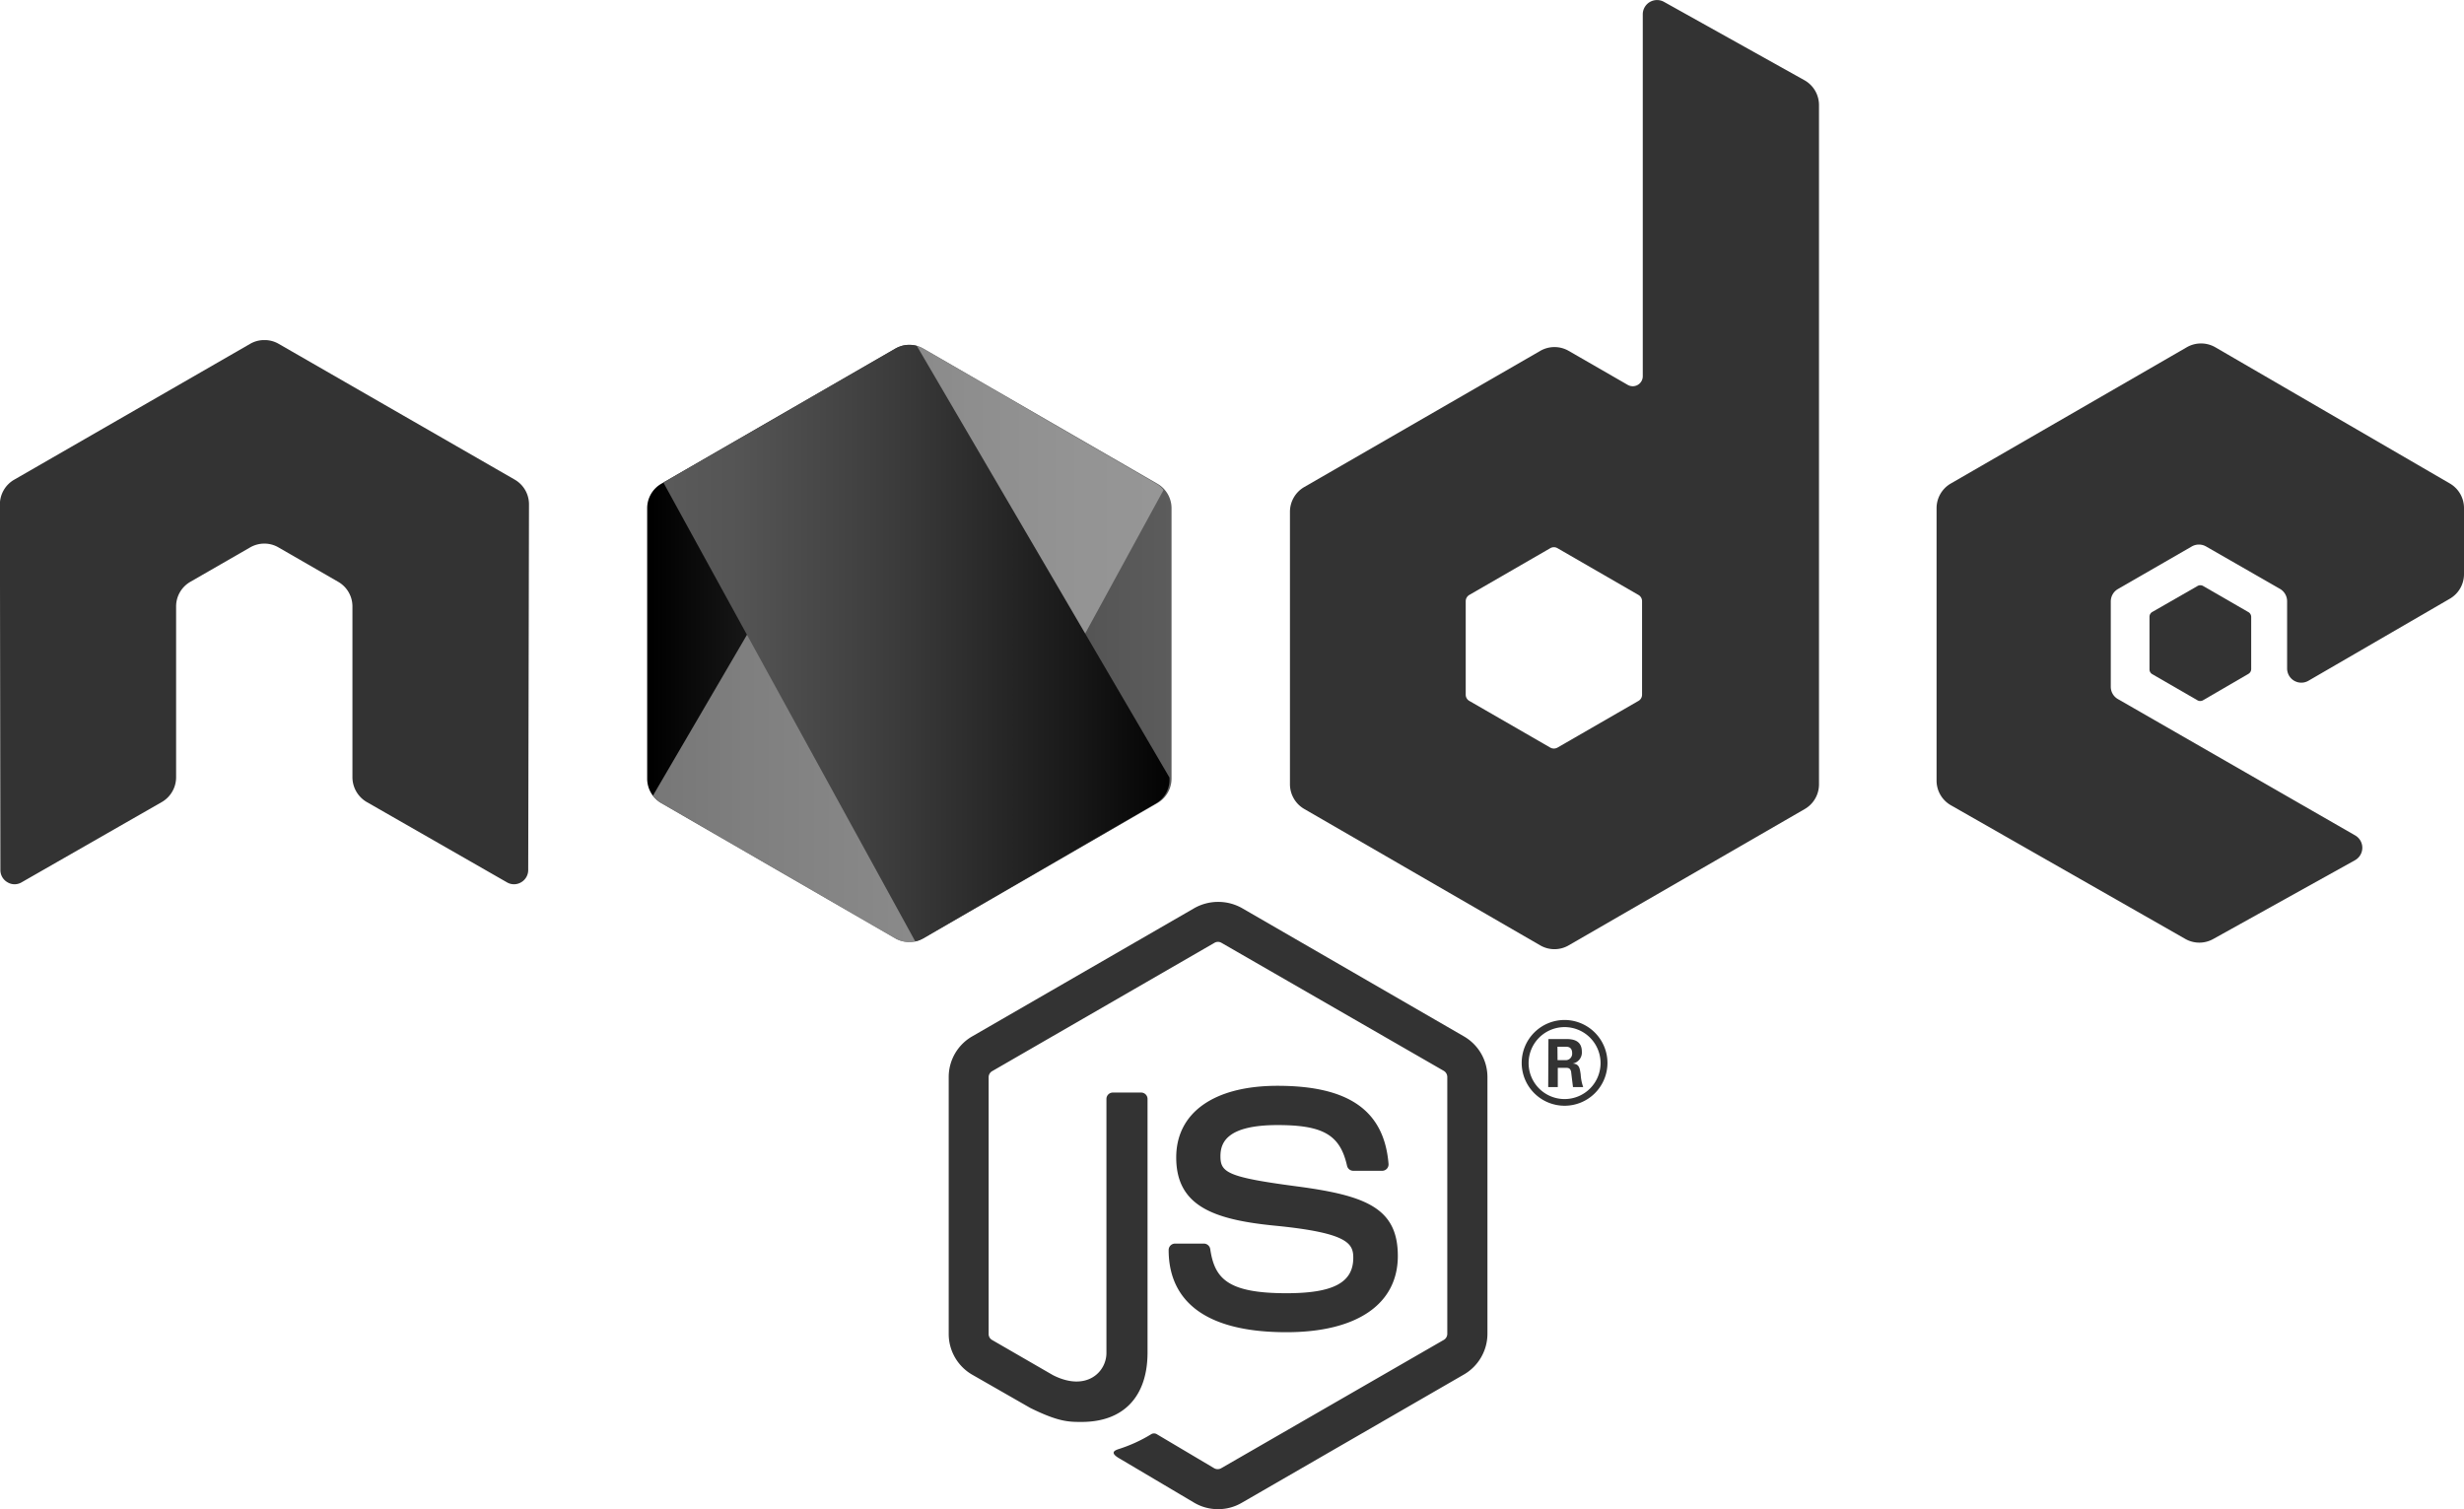 <svg id="Layer_1" data-name="Layer 1" xmlns="http://www.w3.org/2000/svg" xmlns:xlink="http://www.w3.org/1999/xlink" viewBox="0 0 442.41 270.95"><defs><style>.cls-1,.cls-6{fill:none;}.cls-1{clip-rule:evenodd;}.cls-2,.cls-3{fill:#333;}.cls-3,.cls-4{fill-rule:evenodd;}.cls-4{fill:url(#linear-gradient);}.cls-5{clip-path:url(#clip-path);}.cls-7{fill:#b4b4b4;opacity:0.66;}.cls-8{fill:url(#linear-gradient-2);}</style><linearGradient id="linear-gradient" x1="194.2" y1="279.8" x2="288.4" y2="279.8" gradientUnits="userSpaceOnUse"><stop offset="0.01"/><stop offset="0.19" stop-color="#171717"/><stop offset="0.54" stop-color="#3c3c3c"/><stop offset="0.82" stop-color="#545454"/><stop offset="1" stop-color="#5c5c5c"/></linearGradient><clipPath id="clip-path" transform="translate(-78.02 -164.27)"><path class="cls-1" d="M243.84,226.87a5,5,0,0,0-5.07,0l-42,24.25a5.06,5.06,0,0,0-2.54,4.4v48.55a5.07,5.07,0,0,0,2.53,4.39l42,24.28a5.12,5.12,0,0,0,5.08,0l42-24.28a5.08,5.08,0,0,0,2.54-4.39V255.52a5.08,5.08,0,0,0-2.54-4.4Z"/></clipPath><linearGradient id="linear-gradient-2" x1="193.55" y1="279.73" x2="290.72" y2="279.73" gradientUnits="userSpaceOnUse"><stop offset="0" stop-color="#5c5c5c"/><stop offset="0.18" stop-color="#545454"/><stop offset="0.46" stop-color="#3c3c3c"/><stop offset="0.81" stop-color="#171717"/><stop offset="0.99"/></linearGradient></defs><title>NodeJS_New_Black_RGB</title><path class="cls-2" d="M296.69,435.23a8.35,8.35,0,0,1-4.19-1.12l-13.34-7.9c-2-1.11-1-1.51-.37-1.74a26.5,26.5,0,0,0,6-2.74,1,1,0,0,1,1,.08l10.25,6.08a1.28,1.28,0,0,0,1.23,0l40-23.06a1.26,1.26,0,0,0,.61-1.08V357.64a1.29,1.29,0,0,0-.62-1.1l-39.94-23a1.23,1.23,0,0,0-1.23,0l-39.93,23.05a1.26,1.26,0,0,0-.63,1.09v46.11a1.22,1.22,0,0,0,.63,1.07l10.94,6.32c5.94,3,9.58-.53,9.58-4V361.58a1.15,1.15,0,0,1,1.16-1.15h5.06a1.15,1.15,0,0,1,1.16,1.15V407.1c0,7.93-4.31,12.47-11.83,12.47-2.31,0-4.12,0-9.2-2.5l-10.48-6a8.44,8.44,0,0,1-4.19-7.29V357.64a8.42,8.42,0,0,1,4.19-7.28l40-23.09a8.74,8.74,0,0,1,8.39,0l39.95,23.09a8.44,8.44,0,0,1,4.2,7.28v46.11a8.46,8.46,0,0,1-4.2,7.29l-39.95,23.07A8.33,8.33,0,0,1,296.69,435.23Z" transform="translate(-78.02 -164.27)"/><path class="cls-2" d="M309,403.46c-17.49,0-21.15-8-21.15-14.76a1.15,1.15,0,0,1,1.16-1.15h5.16a1.16,1.16,0,0,1,1.15,1c.78,5.26,3.1,7.91,13.68,7.91,8.41,0,12-1.9,12-6.37,0-2.57-1-4.48-14.1-5.76-10.93-1.08-17.69-3.5-17.69-12.24,0-8.06,6.79-12.87,18.19-12.87,12.79,0,19.13,4.44,19.93,14a1.15,1.15,0,0,1-1.15,1.26H321a1.15,1.15,0,0,1-1.12-.9c-1.24-5.54-4.27-7.31-12.47-7.31-9.19,0-10.26,3.21-10.26,5.6,0,2.91,1.26,3.76,13.67,5.4S329,381.14,329,389.77,321.69,403.46,309,403.46Z" transform="translate(-78.02 -164.27)"/><path class="cls-2" d="M366.64,355.11a7.7,7.7,0,1,1-7.7-7.71A7.73,7.73,0,0,1,366.64,355.11Zm-14.16,0a6.46,6.46,0,1,0,6.44-6.43A6.46,6.46,0,0,0,352.48,355.08Zm3.56-4.29h3c1,0,3,0,3,2.28a2,2,0,0,1-1.64,2.12c1.19.08,1.27.85,1.43,1.95a8.43,8.43,0,0,0,.45,2.28h-1.83c-.05-.4-.33-2.6-.33-2.73-.12-.48-.29-.73-.9-.73h-1.5v3.46H356Zm1.64,3.79H359a1.16,1.16,0,0,0,1.3-1.23c0-1.18-.81-1.18-1.26-1.18h-1.38Z" transform="translate(-78.02 -164.27)"/><path class="cls-3" d="M173,254.83a5.11,5.11,0,0,0-2.55-4.44L128.05,226a5,5,0,0,0-2.34-.67h-.43a5,5,0,0,0-2.34.67L80.58,250.39A5.12,5.12,0,0,0,78,254.83l.09,65.64a2.51,2.51,0,0,0,1.28,2.21,2.46,2.46,0,0,0,2.54,0l25.17-14.41a5.15,5.15,0,0,0,2.56-4.44V273.16a5.09,5.09,0,0,1,2.56-4.43l10.72-6.17a5.1,5.1,0,0,1,2.56-.69,5,5,0,0,1,2.55.69l10.71,6.17a5.09,5.09,0,0,1,2.56,4.43v30.67a5.17,5.17,0,0,0,2.57,4.44l25.16,14.41a2.5,2.5,0,0,0,2.56,0,2.54,2.54,0,0,0,1.27-2.21Z" transform="translate(-78.02 -164.27)"/><path class="cls-3" d="M376.78,164.6a2.56,2.56,0,0,0-3.8,2.23v65a1.8,1.8,0,0,1-2.69,1.55l-10.61-6.11a5.1,5.1,0,0,0-5.11,0l-42.38,24.45a5.14,5.14,0,0,0-2.56,4.43v48.93a5.14,5.14,0,0,0,2.56,4.43L354.56,334a5.09,5.09,0,0,0,5.12,0l42.38-24.47a5.12,5.12,0,0,0,2.56-4.43V183.14a5.11,5.11,0,0,0-2.62-4.47ZM372.85,289a1.27,1.27,0,0,1-.64,1.11l-14.55,8.39a1.32,1.32,0,0,1-1.28,0l-14.55-8.39a1.29,1.29,0,0,1-.64-1.11v-16.8a1.31,1.31,0,0,1,.64-1.11l14.55-8.4a1.27,1.27,0,0,1,1.28,0l14.55,8.4a1.28,1.28,0,0,1,.64,1.11Z" transform="translate(-78.02 -164.27)"/><path class="cls-3" d="M517.88,271.77a5.1,5.1,0,0,0,2.55-4.42V255.49a5.1,5.1,0,0,0-2.55-4.42l-42.1-24.45a5.14,5.14,0,0,0-5.13,0l-42.36,24.46a5.12,5.12,0,0,0-2.56,4.43v48.91a5.09,5.09,0,0,0,2.59,4.44l42.09,24a5.1,5.1,0,0,0,5,0l25.46-14.15a2.56,2.56,0,0,0,0-4.46L458.3,289.79a2.54,2.54,0,0,1-1.29-2.21V272.25a2.57,2.57,0,0,1,1.28-2.22l13.27-7.65a2.58,2.58,0,0,1,2.55,0L487.39,270a2.57,2.57,0,0,1,1.28,2.22v12.06a2.55,2.55,0,0,0,3.84,2.21Z" transform="translate(-78.02 -164.27)"/><path class="cls-3" d="M472.59,269.48a1,1,0,0,1,1,0l8.13,4.69a1,1,0,0,1,.5.85v9.39a1,1,0,0,1-.5.85L473.57,290a1,1,0,0,1-1,0l-8.12-4.69a1,1,0,0,1-.49-.85V275a1,1,0,0,1,.49-.85Z" transform="translate(-78.02 -164.27)"/><path class="cls-4" d="M238.76,226.87a5,5,0,0,1,5.07,0l42,24.25a5.08,5.08,0,0,1,2.54,4.4v48.55a5.08,5.08,0,0,1-2.54,4.39l-42,24.28a5.12,5.12,0,0,1-5.08,0l-42-24.28a5.07,5.07,0,0,1-2.53-4.39V255.52a5.06,5.06,0,0,1,2.54-4.4Z" transform="translate(-78.02 -164.27)"/><g class="cls-5"><path class="cls-6" d="M238.71,226.87l-42.07,24.25a5.18,5.18,0,0,0-2.64,4.4v48.55a5,5,0,0,0,1.18,3.18l47.3-80.91A5.09,5.09,0,0,0,238.71,226.87Z" transform="translate(-78.02 -164.27)"/><path class="cls-6" d="M242.75,333.17a5.31,5.31,0,0,0,1-.43l41.93-24.28a4.9,4.9,0,0,0,2.34-4.39V255.52a5.24,5.24,0,0,0-1.07-3.27Z" transform="translate(-78.02 -164.27)"/><path class="cls-7" d="M285.65,251.12l-41.84-24.25a5.07,5.07,0,0,0-1.33-.53l-47.3,80.91a5.38,5.38,0,0,0,1.43,1.21l42.09,24.28a5,5,0,0,0,4.05.43l44.18-80.92A4.38,4.38,0,0,0,285.65,251.12Z" transform="translate(-78.02 -164.27)"/><path class="cls-6" d="M197.11,250.85l-.47.27a5.18,5.18,0,0,0-2.64,4.4v48.55a5.14,5.14,0,0,0,2.61,4.39l42.09,24.28a5,5,0,0,0,3.66.54Z" transform="translate(-78.02 -164.27)"/><path class="cls-6" d="M288,255.52a4.91,4.91,0,0,0-2.35-4.4l-41.84-24.25a5.18,5.18,0,0,0-1.17-.49L288,303.88Z" transform="translate(-78.02 -164.27)"/><path class="cls-8" d="M243.73,332.74l41.93-24.28a4.9,4.9,0,0,0,2.34-4.39v-.19l-45.36-77.5a5.15,5.15,0,0,0-3.93.49l-41.6,24,45.25,82.43A5.5,5.5,0,0,0,243.73,332.74Z" transform="translate(-78.02 -164.27)"/></g></svg>